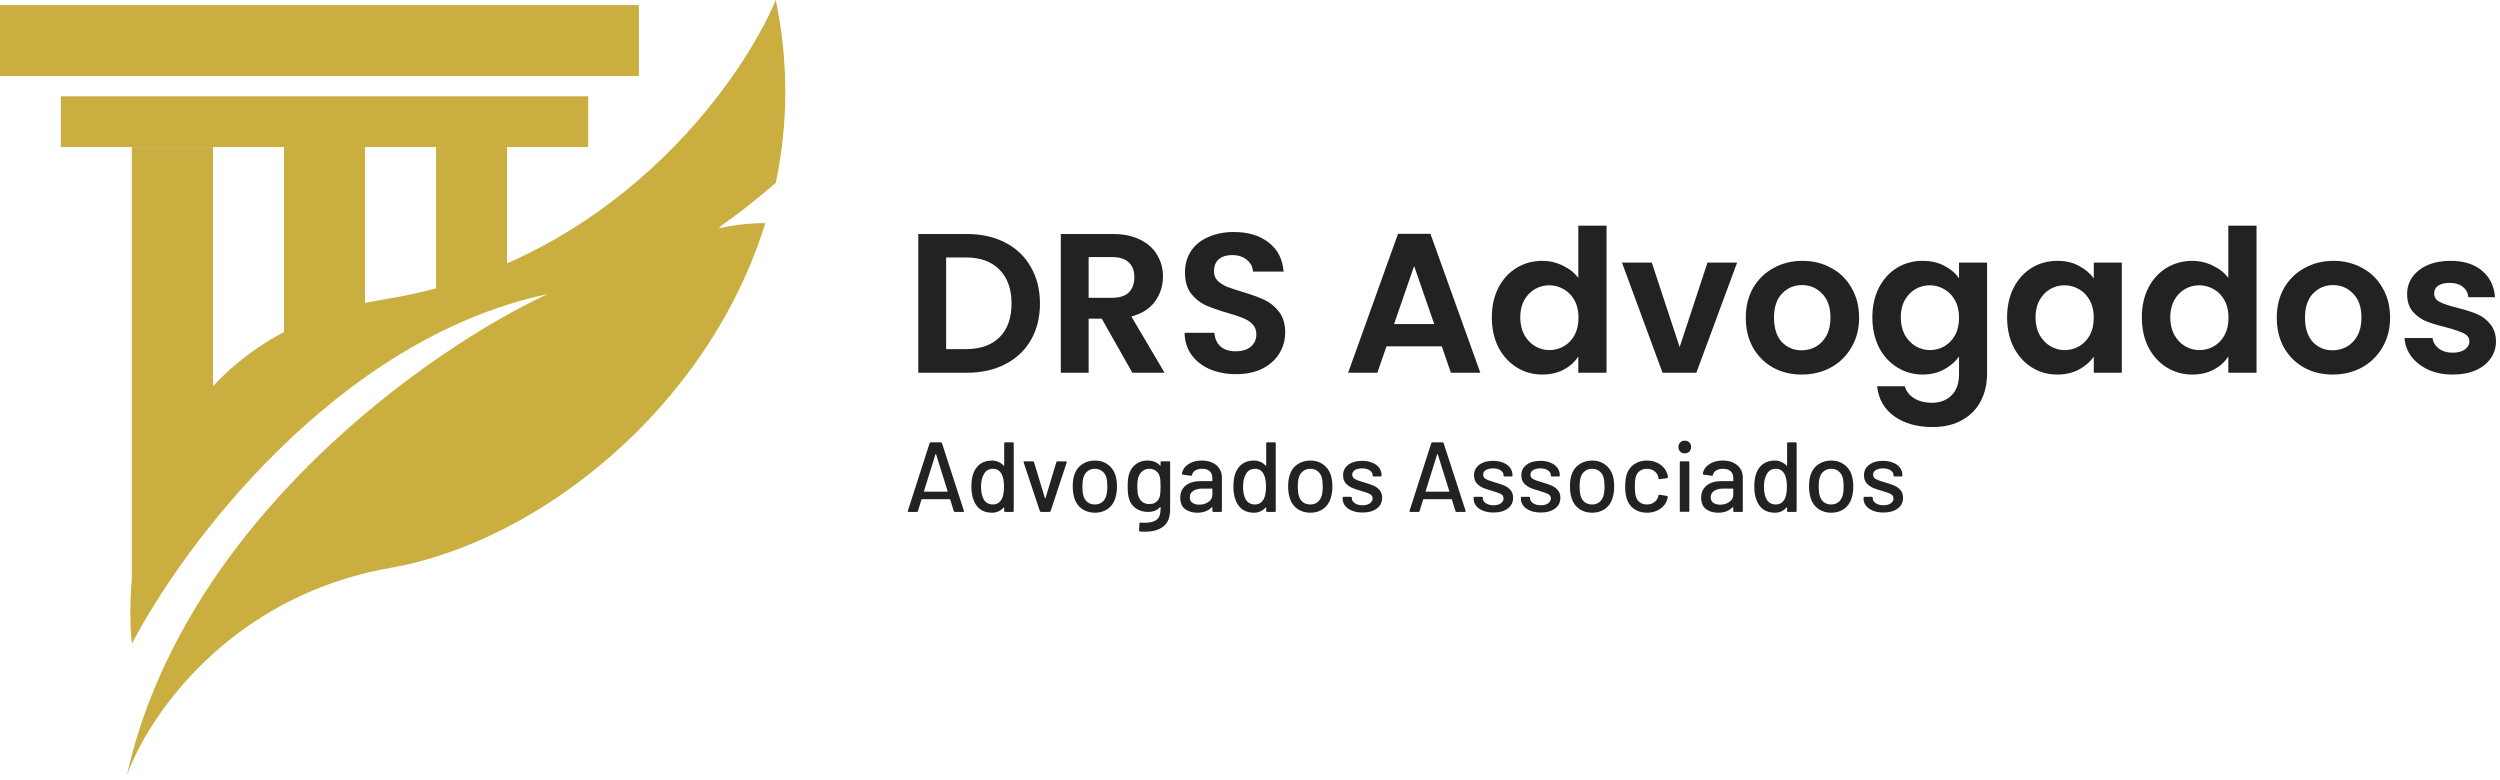 <svg width="503" height="157" viewBox="0 0 503 157" fill="none" xmlns="http://www.w3.org/2000/svg">
<path d="M110.18 59.17C67.74 68.148 36.727 109.839 26.525 129.563C24.484 109.499 31.83 67.536 77.534 60.191C123.238 52.845 148.946 17.003 156.088 0C158.756 12.896 158.516 25.259 156.088 36.782C140.785 49.989 141.805 44.888 153.984 44.888C142.484 82.086 108.344 109.047 78.554 114.26C45.908 119.973 29.585 144.526 25.505 156.088C36.931 104.671 86.715 70.052 110.18 59.17Z" fill="#CAAE3F"/>
<path d="M0 1.02H128.543V15.303H0V1.02Z" fill="#CAAE3F"/>
<path d="M12.242 19.383H118.341V29.585H12.242V19.383Z" fill="#CAAE3F"/>
<path d="M26.525 29.585H42.848V96.917L26.525 123.442V29.585Z" fill="#CAAE3F"/>
<path d="M57.13 29.585H73.453V72.433H57.13V29.585Z" fill="#CAAE3F"/>
<path d="M87.736 29.585H102.018V60.191H87.736V29.585Z" fill="#CAAE3F"/>
<path d="M194.52 47.08C197.453 47.08 200.027 47.653 202.24 48.8C204.48 49.947 206.2 51.587 207.4 53.72C208.627 55.827 209.24 58.28 209.24 61.08C209.24 63.88 208.627 66.333 207.4 68.44C206.2 70.52 204.48 72.133 202.24 73.28C200.027 74.427 197.453 75 194.52 75H184.76V47.08H194.52ZM194.32 70.24C197.253 70.24 199.52 69.44 201.12 67.84C202.72 66.24 203.52 63.987 203.52 61.08C203.52 58.173 202.72 55.907 201.12 54.28C199.52 52.627 197.253 51.8 194.32 51.8H190.36V70.24H194.32Z" fill="#222222"/>
<path d="M227.832 75L221.672 64.12H219.032V75H213.432V47.08H223.912C226.072 47.08 227.912 47.467 229.432 48.24C230.952 48.987 232.085 50.013 232.832 51.32C233.605 52.6 233.992 54.04 233.992 55.64C233.992 57.48 233.459 59.147 232.392 60.64C231.325 62.107 229.739 63.12 227.632 63.68L234.312 75H227.832ZM219.032 59.92H223.712C225.232 59.92 226.365 59.56 227.112 58.84C227.859 58.093 228.232 57.067 228.232 55.76C228.232 54.48 227.859 53.493 227.112 52.8C226.365 52.08 225.232 51.72 223.712 51.72H219.032V59.92Z" fill="#222222"/>
<path d="M248.697 75.28C246.75 75.28 244.99 74.947 243.417 74.28C241.87 73.613 240.644 72.653 239.737 71.4C238.83 70.147 238.364 68.667 238.337 66.96H244.337C244.417 68.107 244.817 69.013 245.537 69.68C246.284 70.347 247.297 70.68 248.577 70.68C249.884 70.68 250.91 70.373 251.657 69.76C252.404 69.12 252.777 68.293 252.777 67.28C252.777 66.453 252.524 65.773 252.017 65.24C251.51 64.707 250.87 64.293 250.097 64C249.35 63.68 248.31 63.333 246.977 62.96C245.164 62.427 243.684 61.907 242.537 61.4C241.417 60.867 240.444 60.08 239.617 59.04C238.817 57.973 238.417 56.56 238.417 54.8C238.417 53.147 238.83 51.707 239.657 50.48C240.484 49.253 241.644 48.32 243.137 47.68C244.63 47.013 246.337 46.68 248.257 46.68C251.137 46.68 253.47 47.387 255.257 48.8C257.07 50.187 258.07 52.133 258.257 54.64H252.097C252.044 53.68 251.63 52.893 250.857 52.28C250.11 51.64 249.11 51.32 247.857 51.32C246.764 51.32 245.884 51.6 245.217 52.16C244.577 52.72 244.257 53.533 244.257 54.6C244.257 55.347 244.497 55.973 244.977 56.48C245.484 56.96 246.097 57.36 246.817 57.68C247.564 57.973 248.604 58.32 249.937 58.72C251.75 59.253 253.23 59.787 254.377 60.32C255.524 60.853 256.51 61.653 257.337 62.72C258.164 63.787 258.577 65.187 258.577 66.92C258.577 68.413 258.19 69.8 257.417 71.08C256.644 72.36 255.51 73.387 254.017 74.16C252.524 74.907 250.75 75.28 248.697 75.28Z" fill="#222222"/>
<path d="M290.083 69.68H278.963L277.123 75H271.243L281.283 47.04H287.803L297.843 75H291.923L290.083 69.68ZM288.563 65.2L284.523 53.52L280.483 65.2H288.563Z" fill="#222222"/>
<path d="M300.156 63.84C300.156 61.6 300.596 59.613 301.476 57.88C302.383 56.147 303.609 54.813 305.156 53.88C306.703 52.947 308.423 52.48 310.316 52.48C311.756 52.48 313.129 52.8 314.436 53.44C315.743 54.053 316.783 54.88 317.556 55.92V45.4H323.236V75H317.556V71.72C316.863 72.813 315.889 73.693 314.636 74.36C313.383 75.027 311.929 75.36 310.276 75.36C308.409 75.36 306.703 74.88 305.156 73.92C303.609 72.96 302.383 71.613 301.476 69.88C300.596 68.12 300.156 66.107 300.156 63.84ZM317.596 63.92C317.596 62.56 317.329 61.4 316.796 60.44C316.263 59.453 315.543 58.707 314.636 58.2C313.729 57.667 312.756 57.4 311.716 57.4C310.676 57.4 309.716 57.653 308.836 58.16C307.956 58.667 307.236 59.413 306.676 60.4C306.143 61.36 305.876 62.507 305.876 63.84C305.876 65.173 306.143 66.347 306.676 67.36C307.236 68.347 307.956 69.107 308.836 69.64C309.743 70.173 310.703 70.44 311.716 70.44C312.756 70.44 313.729 70.187 314.636 69.68C315.543 69.147 316.263 68.4 316.796 67.44C317.329 66.453 317.596 65.28 317.596 63.92Z" fill="#222222"/>
<path d="M337.945 69.84L343.545 52.84H349.505L341.305 75H334.505L326.345 52.84H332.345L337.945 69.84Z" fill="#222222"/>
<path d="M362.491 75.36C360.357 75.36 358.437 74.893 356.731 73.96C355.024 73 353.677 71.653 352.691 69.92C351.731 68.187 351.251 66.187 351.251 63.92C351.251 61.653 351.744 59.653 352.731 57.92C353.744 56.187 355.117 54.853 356.851 53.92C358.584 52.96 360.517 52.48 362.651 52.48C364.784 52.48 366.717 52.96 368.451 53.92C370.184 54.853 371.544 56.187 372.531 57.92C373.544 59.653 374.051 61.653 374.051 63.92C374.051 66.187 373.531 68.187 372.491 69.92C371.477 71.653 370.091 73 368.331 73.96C366.597 74.893 364.651 75.36 362.491 75.36ZM362.491 70.48C363.504 70.48 364.451 70.24 365.331 69.76C366.237 69.253 366.957 68.507 367.491 67.52C368.024 66.533 368.291 65.333 368.291 63.92C368.291 61.813 367.731 60.2 366.611 59.08C365.517 57.933 364.171 57.36 362.571 57.36C360.971 57.36 359.624 57.933 358.531 59.08C357.464 60.2 356.931 61.813 356.931 63.92C356.931 66.027 357.451 67.653 358.491 68.8C359.557 69.92 360.891 70.48 362.491 70.48Z" fill="#222222"/>
<path d="M386.838 52.48C388.492 52.48 389.945 52.813 391.198 53.48C392.452 54.12 393.438 54.96 394.158 56V52.84H399.798V75.16C399.798 77.213 399.385 79.04 398.558 80.64C397.732 82.267 396.492 83.547 394.838 84.48C393.185 85.44 391.185 85.92 388.838 85.92C385.692 85.92 383.105 85.187 381.078 83.72C379.078 82.253 377.945 80.253 377.678 77.72H383.238C383.532 78.733 384.158 79.533 385.118 80.12C386.105 80.733 387.292 81.04 388.678 81.04C390.305 81.04 391.625 80.547 392.638 79.56C393.652 78.6 394.158 77.133 394.158 75.16V71.72C393.438 72.76 392.438 73.627 391.158 74.32C389.905 75.013 388.465 75.36 386.838 75.36C384.972 75.36 383.265 74.88 381.718 73.92C380.172 72.96 378.945 71.613 378.038 69.88C377.158 68.12 376.718 66.107 376.718 63.84C376.718 61.6 377.158 59.613 378.038 57.88C378.945 56.147 380.158 54.813 381.678 53.88C383.225 52.947 384.945 52.48 386.838 52.48ZM394.158 63.92C394.158 62.56 393.892 61.4 393.358 60.44C392.825 59.453 392.105 58.707 391.198 58.2C390.292 57.667 389.318 57.4 388.278 57.4C387.238 57.4 386.278 57.653 385.398 58.16C384.518 58.667 383.798 59.413 383.238 60.4C382.705 61.36 382.438 62.507 382.438 63.84C382.438 65.173 382.705 66.347 383.238 67.36C383.798 68.347 384.518 69.107 385.398 69.64C386.305 70.173 387.265 70.44 388.278 70.44C389.318 70.44 390.292 70.187 391.198 69.68C392.105 69.147 392.825 68.4 393.358 67.44C393.892 66.453 394.158 65.28 394.158 63.92Z" fill="#222222"/>
<path d="M403.828 63.84C403.828 61.6 404.268 59.613 405.148 57.88C406.054 56.147 407.268 54.813 408.788 53.88C410.334 52.947 412.054 52.48 413.948 52.48C415.601 52.48 417.041 52.813 418.268 53.48C419.521 54.147 420.521 54.987 421.268 56V52.84H426.908V75H421.268V71.76C420.548 72.8 419.548 73.667 418.268 74.36C417.014 75.027 415.561 75.36 413.908 75.36C412.041 75.36 410.334 74.88 408.788 73.92C407.268 72.96 406.054 71.613 405.148 69.88C404.268 68.12 403.828 66.107 403.828 63.84ZM421.268 63.92C421.268 62.56 421.001 61.4 420.468 60.44C419.935 59.453 419.214 58.707 418.308 58.2C417.401 57.667 416.428 57.4 415.388 57.4C414.348 57.4 413.388 57.653 412.508 58.16C411.628 58.667 410.908 59.413 410.348 60.4C409.814 61.36 409.548 62.507 409.548 63.84C409.548 65.173 409.814 66.347 410.348 67.36C410.908 68.347 411.628 69.107 412.508 69.64C413.414 70.173 414.374 70.44 415.388 70.44C416.428 70.44 417.401 70.187 418.308 69.68C419.214 69.147 419.935 68.4 420.468 67.44C421.001 66.453 421.268 65.28 421.268 63.92Z" fill="#222222"/>
<path d="M430.937 63.84C430.937 61.6 431.377 59.613 432.257 57.88C433.164 56.147 434.391 54.813 435.937 53.88C437.484 52.947 439.204 52.48 441.097 52.48C442.537 52.48 443.911 52.8 445.217 53.44C446.524 54.053 447.564 54.88 448.337 55.92V45.4H454.017V75H448.337V71.72C447.644 72.813 446.671 73.693 445.417 74.36C444.164 75.027 442.711 75.36 441.057 75.36C439.191 75.36 437.484 74.88 435.937 73.92C434.391 72.96 433.164 71.613 432.257 69.88C431.377 68.12 430.937 66.107 430.937 63.84ZM448.377 63.92C448.377 62.56 448.111 61.4 447.577 60.44C447.044 59.453 446.324 58.707 445.417 58.2C444.511 57.667 443.537 57.4 442.497 57.4C441.457 57.4 440.497 57.653 439.617 58.16C438.737 58.667 438.017 59.413 437.457 60.4C436.924 61.36 436.657 62.507 436.657 63.84C436.657 65.173 436.924 66.347 437.457 67.36C438.017 68.347 438.737 69.107 439.617 69.64C440.524 70.173 441.484 70.44 442.497 70.44C443.537 70.44 444.511 70.187 445.417 69.68C446.324 69.147 447.044 68.4 447.577 67.44C448.111 66.453 448.377 65.28 448.377 63.92Z" fill="#222222"/>
<path d="M469.327 75.36C467.193 75.36 465.273 74.893 463.567 73.96C461.86 73 460.513 71.653 459.527 69.92C458.567 68.187 458.087 66.187 458.087 63.92C458.087 61.653 458.58 59.653 459.567 57.92C460.58 56.187 461.953 54.853 463.687 53.92C465.42 52.96 467.353 52.48 469.487 52.48C471.62 52.48 473.553 52.96 475.287 53.92C477.02 54.853 478.38 56.187 479.367 57.92C480.38 59.653 480.887 61.653 480.887 63.92C480.887 66.187 480.367 68.187 479.327 69.92C478.313 71.653 476.927 73 475.167 73.96C473.433 74.893 471.487 75.36 469.327 75.36ZM469.327 70.48C470.34 70.48 471.287 70.24 472.167 69.76C473.073 69.253 473.793 68.507 474.327 67.52C474.86 66.533 475.127 65.333 475.127 63.92C475.127 61.813 474.567 60.2 473.447 59.08C472.353 57.933 471.007 57.36 469.407 57.36C467.807 57.36 466.46 57.933 465.367 59.08C464.3 60.2 463.767 61.813 463.767 63.92C463.767 66.027 464.287 67.653 465.327 68.8C466.393 69.92 467.727 70.48 469.327 70.48Z" fill="#222222"/>
<path d="M493.474 75.36C491.661 75.36 490.034 75.04 488.594 74.4C487.154 73.733 486.008 72.84 485.154 71.72C484.328 70.6 483.874 69.36 483.794 68H489.434C489.541 68.853 489.954 69.56 490.674 70.12C491.421 70.68 492.341 70.96 493.434 70.96C494.501 70.96 495.328 70.747 495.914 70.32C496.528 69.893 496.834 69.347 496.834 68.68C496.834 67.96 496.461 67.427 495.714 67.08C494.994 66.707 493.834 66.307 492.234 65.88C490.581 65.48 489.221 65.067 488.154 64.64C487.114 64.213 486.208 63.56 485.434 62.68C484.688 61.8 484.314 60.613 484.314 59.12C484.314 57.893 484.661 56.773 485.354 55.76C486.074 54.747 487.088 53.947 488.394 53.36C489.728 52.773 491.288 52.48 493.074 52.48C495.714 52.48 497.821 53.147 499.394 54.48C500.968 55.787 501.834 57.56 501.994 59.8H496.634C496.554 58.92 496.181 58.227 495.514 57.72C494.874 57.187 494.008 56.92 492.914 56.92C491.901 56.92 491.114 57.107 490.554 57.48C490.021 57.853 489.754 58.373 489.754 59.04C489.754 59.787 490.128 60.36 490.874 60.76C491.621 61.133 492.781 61.52 494.354 61.92C495.954 62.32 497.274 62.733 498.314 63.16C499.354 63.587 500.248 64.253 500.994 65.16C501.768 66.04 502.168 67.213 502.194 68.68C502.194 69.96 501.834 71.107 501.114 72.12C500.421 73.133 499.408 73.933 498.074 74.52C496.768 75.08 495.234 75.36 493.474 75.36Z" fill="#222222"/>
<path d="M192.14 103C192.02 103 191.94 102.947 191.9 102.84L191.18 100.5C191.167 100.46 191.14 100.44 191.1 100.44H185.48C185.44 100.44 185.413 100.46 185.4 100.5L184.68 102.84C184.64 102.947 184.56 103 184.44 103H182.82C182.673 103 182.62 102.927 182.66 102.78L187.04 89.16C187.08 89.053 187.16 89 187.28 89H189.28C189.4 89 189.48 89.053 189.52 89.16L193.94 102.78L193.96 102.86C193.96 102.953 193.9 103 193.78 103H192.14ZM185.9 98.82C185.887 98.847 185.887 98.873 185.9 98.9C185.927 98.913 185.953 98.92 185.98 98.92H190.58C190.607 98.92 190.627 98.913 190.64 98.9C190.667 98.873 190.673 98.847 190.66 98.82L188.34 91.4C188.327 91.373 188.307 91.36 188.28 91.36C188.253 91.36 188.233 91.373 188.22 91.4L185.9 98.82Z" fill="#222222"/>
<path d="M202.044 89.2C202.044 89.067 202.111 89 202.244 89H203.764C203.898 89 203.964 89.067 203.964 89.2V102.8C203.964 102.933 203.898 103 203.764 103H202.244C202.111 103 202.044 102.933 202.044 102.8V102.14C202.044 102.113 202.031 102.093 202.004 102.08C201.991 102.067 201.971 102.073 201.944 102.1C201.651 102.433 201.304 102.693 200.904 102.88C200.504 103.067 200.071 103.16 199.604 103.16C198.644 103.16 197.844 102.927 197.204 102.46C196.578 101.98 196.118 101.307 195.824 100.44C195.571 99.733 195.444 98.88 195.444 97.88C195.444 96.947 195.551 96.14 195.764 95.46C196.044 94.58 196.504 93.893 197.144 93.4C197.784 92.907 198.604 92.66 199.604 92.66C200.058 92.66 200.484 92.753 200.884 92.94C201.298 93.113 201.651 93.367 201.944 93.7C201.971 93.727 201.991 93.733 202.004 93.72C202.031 93.707 202.044 93.687 202.044 93.66V89.2ZM201.544 100.42C201.851 99.86 202.004 99.02 202.004 97.9C202.004 96.78 201.838 95.927 201.504 95.34C201.118 94.66 200.551 94.32 199.804 94.32C199.004 94.32 198.411 94.64 198.024 95.28C197.598 95.947 197.384 96.827 197.384 97.92C197.384 98.947 197.551 99.773 197.884 100.4C198.271 101.133 198.904 101.5 199.784 101.5C200.558 101.5 201.144 101.14 201.544 100.42Z" fill="#222222"/>
<path d="M209.459 103C209.339 103 209.259 102.947 209.219 102.84L205.959 93.04L205.939 92.96C205.939 92.867 205.999 92.82 206.119 92.82H207.799C207.919 92.82 207.999 92.873 208.039 92.98L210.239 100.22C210.252 100.247 210.272 100.26 210.299 100.26C210.326 100.26 210.346 100.247 210.359 100.22L212.539 92.98C212.579 92.873 212.659 92.82 212.779 92.82L214.459 92.84C214.606 92.84 214.659 92.913 214.619 93.06L211.379 102.84C211.339 102.947 211.259 103 211.139 103H209.459Z" fill="#222222"/>
<path d="M220.314 103.16C219.327 103.16 218.467 102.913 217.734 102.42C217.001 101.913 216.487 101.213 216.194 100.32C215.954 99.6 215.834 98.787 215.834 97.88C215.834 96.933 215.947 96.133 216.174 95.48C216.467 94.6 216.981 93.913 217.714 93.42C218.447 92.913 219.321 92.66 220.334 92.66C221.294 92.66 222.127 92.913 222.834 93.42C223.554 93.913 224.067 94.593 224.374 95.46C224.614 96.14 224.734 96.94 224.734 97.86C224.734 98.793 224.614 99.613 224.374 100.32C224.081 101.213 223.574 101.913 222.854 102.42C222.134 102.913 221.287 103.16 220.314 103.16ZM220.314 101.5C220.847 101.5 221.314 101.353 221.714 101.06C222.114 100.753 222.401 100.327 222.574 99.78C222.721 99.273 222.794 98.647 222.794 97.9C222.794 97.153 222.727 96.533 222.594 96.04C222.421 95.493 222.134 95.073 221.734 94.78C221.334 94.473 220.847 94.32 220.274 94.32C219.727 94.32 219.254 94.473 218.854 94.78C218.454 95.073 218.167 95.493 217.994 96.04C217.847 96.507 217.774 97.127 217.774 97.9C217.774 98.673 217.847 99.3 217.994 99.78C218.154 100.327 218.434 100.753 218.834 101.06C219.247 101.353 219.741 101.5 220.314 101.5Z" fill="#222222"/>
<path d="M233.508 93.02C233.508 92.887 233.574 92.82 233.708 92.82H235.228C235.361 92.82 235.428 92.887 235.428 93.02V102.48C235.428 104.093 234.968 105.247 234.048 105.94C233.141 106.633 231.921 106.98 230.388 106.98C230.174 106.98 229.841 106.967 229.388 106.94C229.254 106.927 229.188 106.853 229.188 106.72L229.248 105.34C229.248 105.287 229.268 105.24 229.308 105.2C229.348 105.16 229.401 105.147 229.468 105.16C229.654 105.173 229.928 105.18 230.288 105.18C231.421 105.18 232.241 104.967 232.748 104.54C233.254 104.127 233.508 103.42 233.508 102.42V102.06C233.508 102.033 233.494 102.013 233.468 102C233.454 101.987 233.434 101.993 233.408 102.02C232.848 102.673 232.028 103 230.948 103C230.081 103 229.294 102.773 228.588 102.32C227.894 101.867 227.414 101.2 227.148 100.32C226.974 99.733 226.888 98.92 226.888 97.88C226.888 96.773 226.988 95.92 227.188 95.32C227.441 94.52 227.888 93.88 228.528 93.4C229.181 92.907 229.948 92.66 230.828 92.66C231.921 92.66 232.781 92.993 233.408 93.66C233.434 93.687 233.454 93.7 233.468 93.7C233.494 93.687 233.508 93.667 233.508 93.64V93.02ZM233.388 99.74C233.428 99.527 233.454 99.3 233.468 99.06C233.494 98.82 233.508 98.42 233.508 97.86C233.508 97.3 233.494 96.907 233.468 96.68C233.454 96.44 233.421 96.213 233.368 96C233.261 95.507 233.021 95.107 232.648 94.8C232.274 94.48 231.808 94.32 231.248 94.32C230.688 94.32 230.221 94.48 229.848 94.8C229.474 95.107 229.208 95.507 229.048 96C228.901 96.4 228.828 97.02 228.828 97.86C228.828 98.78 228.894 99.407 229.028 99.74C229.161 100.233 229.421 100.64 229.808 100.96C230.208 101.267 230.688 101.42 231.248 101.42C231.834 101.42 232.308 101.267 232.668 100.96C233.041 100.64 233.281 100.233 233.388 99.74Z" fill="#222222"/>
<path d="M241.827 92.66C242.64 92.66 243.347 92.807 243.947 93.1C244.56 93.38 245.027 93.78 245.347 94.3C245.68 94.807 245.847 95.387 245.847 96.04V102.8C245.847 102.933 245.78 103 245.647 103H244.127C243.994 103 243.927 102.933 243.927 102.8V102.08C243.927 102.013 243.894 102 243.827 102.04C243.48 102.4 243.054 102.68 242.547 102.88C242.054 103.067 241.5 103.16 240.887 103.16C239.9 103.16 239.08 102.913 238.427 102.42C237.787 101.913 237.467 101.153 237.467 100.14C237.467 99.1 237.827 98.287 238.547 97.7C239.28 97.1 240.3 96.8 241.607 96.8H243.847C243.9 96.8 243.927 96.773 243.927 96.72V96.18C243.927 95.593 243.754 95.14 243.407 94.82C243.074 94.487 242.56 94.32 241.867 94.32C241.307 94.32 240.847 94.433 240.487 94.66C240.14 94.873 239.927 95.167 239.847 95.54C239.807 95.673 239.727 95.733 239.607 95.72L237.987 95.5C237.854 95.473 237.794 95.42 237.807 95.34C237.914 94.553 238.334 93.913 239.067 93.42C239.8 92.913 240.72 92.66 241.827 92.66ZM241.307 101.54C242.014 101.54 242.627 101.353 243.147 100.98C243.667 100.607 243.927 100.133 243.927 99.56V98.38C243.927 98.327 243.9 98.3 243.847 98.3H241.967C241.18 98.3 240.554 98.453 240.087 98.76C239.62 99.067 239.387 99.493 239.387 100.04C239.387 100.533 239.56 100.907 239.907 101.16C240.267 101.413 240.734 101.54 241.307 101.54Z" fill="#222222"/>
<path d="M254.759 89.2C254.759 89.067 254.826 89 254.959 89H256.479C256.612 89 256.679 89.067 256.679 89.2V102.8C256.679 102.933 256.612 103 256.479 103H254.959C254.826 103 254.759 102.933 254.759 102.8V102.14C254.759 102.113 254.746 102.093 254.719 102.08C254.706 102.067 254.686 102.073 254.659 102.1C254.366 102.433 254.019 102.693 253.619 102.88C253.219 103.067 252.786 103.16 252.319 103.16C251.359 103.16 250.559 102.927 249.919 102.46C249.292 101.98 248.832 101.307 248.539 100.44C248.286 99.733 248.159 98.88 248.159 97.88C248.159 96.947 248.266 96.14 248.479 95.46C248.759 94.58 249.219 93.893 249.859 93.4C250.499 92.907 251.319 92.66 252.319 92.66C252.772 92.66 253.199 92.753 253.599 92.94C254.012 93.113 254.366 93.367 254.659 93.7C254.686 93.727 254.706 93.733 254.719 93.72C254.746 93.707 254.759 93.687 254.759 93.66V89.2ZM254.259 100.42C254.566 99.86 254.719 99.02 254.719 97.9C254.719 96.78 254.552 95.927 254.219 95.34C253.832 94.66 253.266 94.32 252.519 94.32C251.719 94.32 251.126 94.64 250.739 95.28C250.312 95.947 250.099 96.827 250.099 97.92C250.099 98.947 250.266 99.773 250.599 100.4C250.986 101.133 251.619 101.5 252.499 101.5C253.272 101.5 253.859 101.14 254.259 100.42Z" fill="#222222"/>
<path d="M263.654 103.16C262.667 103.16 261.807 102.913 261.074 102.42C260.34 101.913 259.827 101.213 259.534 100.32C259.294 99.6 259.174 98.787 259.174 97.88C259.174 96.933 259.287 96.133 259.514 95.48C259.807 94.6 260.32 93.913 261.054 93.42C261.787 92.913 262.66 92.66 263.674 92.66C264.634 92.66 265.467 92.913 266.174 93.42C266.894 93.913 267.407 94.593 267.714 95.46C267.954 96.14 268.074 96.94 268.074 97.86C268.074 98.793 267.954 99.613 267.714 100.32C267.42 101.213 266.914 101.913 266.194 102.42C265.474 102.913 264.627 103.16 263.654 103.16ZM263.654 101.5C264.187 101.5 264.654 101.353 265.054 101.06C265.454 100.753 265.74 100.327 265.914 99.78C266.06 99.273 266.134 98.647 266.134 97.9C266.134 97.153 266.067 96.533 265.934 96.04C265.76 95.493 265.474 95.073 265.074 94.78C264.674 94.473 264.187 94.32 263.614 94.32C263.067 94.32 262.594 94.473 262.194 94.78C261.794 95.073 261.507 95.493 261.334 96.04C261.187 96.507 261.114 97.127 261.114 97.9C261.114 98.673 261.187 99.3 261.334 99.78C261.494 100.327 261.774 100.753 262.174 101.06C262.587 101.353 263.08 101.5 263.654 101.5Z" fill="#222222"/>
<path d="M274.168 103.12C273.368 103.12 272.661 103 272.048 102.76C271.448 102.52 270.981 102.193 270.648 101.78C270.314 101.353 270.148 100.887 270.148 100.38V100.16C270.148 100.027 270.214 99.96 270.348 99.96H271.788C271.921 99.96 271.988 100.027 271.988 100.16V100.26C271.988 100.633 272.188 100.96 272.588 101.24C273.001 101.52 273.521 101.66 274.148 101.66C274.748 101.66 275.234 101.533 275.608 101.28C275.981 101.013 276.168 100.68 276.168 100.28C276.168 99.893 275.994 99.607 275.648 99.42C275.301 99.22 274.741 99.013 273.968 98.8C273.208 98.587 272.568 98.373 272.048 98.16C271.541 97.933 271.108 97.62 270.748 97.22C270.401 96.807 270.228 96.28 270.228 95.64C270.228 94.747 270.574 94.04 271.268 93.52C271.974 92.987 272.908 92.72 274.068 92.72C274.841 92.72 275.521 92.847 276.108 93.1C276.708 93.34 277.168 93.68 277.488 94.12C277.808 94.56 277.968 95.053 277.968 95.6V95.66C277.968 95.793 277.901 95.86 277.768 95.86H276.368C276.234 95.86 276.168 95.793 276.168 95.66V95.6C276.168 95.213 275.974 94.893 275.588 94.64C275.214 94.373 274.701 94.24 274.048 94.24C273.461 94.24 272.981 94.353 272.608 94.58C272.248 94.807 272.068 95.113 272.068 95.5C272.068 95.887 272.241 96.18 272.588 96.38C272.948 96.58 273.521 96.793 274.308 97.02C275.081 97.233 275.721 97.447 276.228 97.66C276.748 97.86 277.188 98.167 277.548 98.58C277.908 98.98 278.088 99.507 278.088 100.16C278.088 101.067 277.728 101.787 277.008 102.32C276.301 102.853 275.354 103.12 274.168 103.12Z" fill="#222222"/>
<path d="M293.078 103C292.958 103 292.878 102.947 292.838 102.84L292.118 100.5C292.104 100.46 292.078 100.44 292.038 100.44H286.418C286.378 100.44 286.351 100.46 286.338 100.5L285.618 102.84C285.578 102.947 285.498 103 285.378 103H283.758C283.611 103 283.558 102.927 283.598 102.78L287.978 89.16C288.018 89.053 288.098 89 288.218 89H290.218C290.338 89 290.418 89.053 290.458 89.16L294.878 102.78L294.898 102.86C294.898 102.953 294.838 103 294.718 103H293.078ZM286.838 98.82C286.824 98.847 286.824 98.873 286.838 98.9C286.864 98.913 286.891 98.92 286.918 98.92H291.518C291.544 98.92 291.564 98.913 291.578 98.9C291.604 98.873 291.611 98.847 291.598 98.82L289.278 91.4C289.264 91.373 289.244 91.36 289.218 91.36C289.191 91.36 289.171 91.373 289.158 91.4L286.838 98.82Z" fill="#222222"/>
<path d="M300.515 103.12C299.715 103.12 299.009 103 298.395 102.76C297.795 102.52 297.329 102.193 296.995 101.78C296.662 101.353 296.495 100.887 296.495 100.38V100.16C296.495 100.027 296.562 99.96 296.695 99.96H298.135C298.269 99.96 298.335 100.027 298.335 100.16V100.26C298.335 100.633 298.535 100.96 298.935 101.24C299.349 101.52 299.869 101.66 300.495 101.66C301.095 101.66 301.582 101.533 301.955 101.28C302.329 101.013 302.515 100.68 302.515 100.28C302.515 99.893 302.342 99.607 301.995 99.42C301.649 99.22 301.089 99.013 300.315 98.8C299.555 98.587 298.915 98.373 298.395 98.16C297.889 97.933 297.455 97.62 297.095 97.22C296.749 96.807 296.575 96.28 296.575 95.64C296.575 94.747 296.922 94.04 297.615 93.52C298.322 92.987 299.255 92.72 300.415 92.72C301.189 92.72 301.869 92.847 302.455 93.1C303.055 93.34 303.515 93.68 303.835 94.12C304.155 94.56 304.315 95.053 304.315 95.6V95.66C304.315 95.793 304.249 95.86 304.115 95.86H302.715C302.582 95.86 302.515 95.793 302.515 95.66V95.6C302.515 95.213 302.322 94.893 301.935 94.64C301.562 94.373 301.049 94.24 300.395 94.24C299.809 94.24 299.329 94.353 298.955 94.58C298.595 94.807 298.415 95.113 298.415 95.5C298.415 95.887 298.589 96.18 298.935 96.38C299.295 96.58 299.869 96.793 300.655 97.02C301.429 97.233 302.069 97.447 302.575 97.66C303.095 97.86 303.535 98.167 303.895 98.58C304.255 98.98 304.435 99.507 304.435 100.16C304.435 101.067 304.075 101.787 303.355 102.32C302.649 102.853 301.702 103.12 300.515 103.12Z" fill="#222222"/>
<path d="M310.027 103.12C309.227 103.12 308.52 103 307.907 102.76C307.307 102.52 306.84 102.193 306.507 101.78C306.174 101.353 306.007 100.887 306.007 100.38V100.16C306.007 100.027 306.074 99.96 306.207 99.96H307.647C307.78 99.96 307.847 100.027 307.847 100.16V100.26C307.847 100.633 308.047 100.96 308.447 101.24C308.86 101.52 309.38 101.66 310.007 101.66C310.607 101.66 311.094 101.533 311.467 101.28C311.84 101.013 312.027 100.68 312.027 100.28C312.027 99.893 311.854 99.607 311.507 99.42C311.16 99.22 310.6 99.013 309.827 98.8C309.067 98.587 308.427 98.373 307.907 98.16C307.4 97.933 306.967 97.62 306.607 97.22C306.26 96.807 306.087 96.28 306.087 95.64C306.087 94.747 306.434 94.04 307.127 93.52C307.834 92.987 308.767 92.72 309.927 92.72C310.7 92.72 311.38 92.847 311.967 93.1C312.567 93.34 313.027 93.68 313.347 94.12C313.667 94.56 313.827 95.053 313.827 95.6V95.66C313.827 95.793 313.76 95.86 313.627 95.86H312.227C312.094 95.86 312.027 95.793 312.027 95.66V95.6C312.027 95.213 311.834 94.893 311.447 94.64C311.074 94.373 310.56 94.24 309.907 94.24C309.32 94.24 308.84 94.353 308.467 94.58C308.107 94.807 307.927 95.113 307.927 95.5C307.927 95.887 308.1 96.18 308.447 96.38C308.807 96.58 309.38 96.793 310.167 97.02C310.94 97.233 311.58 97.447 312.087 97.66C312.607 97.86 313.047 98.167 313.407 98.58C313.767 98.98 313.947 99.507 313.947 100.16C313.947 101.067 313.587 101.787 312.867 102.32C312.16 102.853 311.214 103.12 310.027 103.12Z" fill="#222222"/>
<path d="M320.353 103.16C319.366 103.16 318.506 102.913 317.773 102.42C317.04 101.913 316.526 101.213 316.233 100.32C315.993 99.6 315.873 98.787 315.873 97.88C315.873 96.933 315.986 96.133 316.213 95.48C316.506 94.6 317.02 93.913 317.753 93.42C318.486 92.913 319.36 92.66 320.373 92.66C321.333 92.66 322.166 92.913 322.873 93.42C323.593 93.913 324.106 94.593 324.413 95.46C324.653 96.14 324.773 96.94 324.773 97.86C324.773 98.793 324.653 99.613 324.413 100.32C324.12 101.213 323.613 101.913 322.893 102.42C322.173 102.913 321.326 103.16 320.353 103.16ZM320.353 101.5C320.886 101.5 321.353 101.353 321.753 101.06C322.153 100.753 322.44 100.327 322.613 99.78C322.76 99.273 322.833 98.647 322.833 97.9C322.833 97.153 322.766 96.533 322.633 96.04C322.46 95.493 322.173 95.073 321.773 94.78C321.373 94.473 320.886 94.32 320.313 94.32C319.766 94.32 319.293 94.473 318.893 94.78C318.493 95.073 318.206 95.493 318.033 96.04C317.886 96.507 317.813 97.127 317.813 97.9C317.813 98.673 317.886 99.3 318.033 99.78C318.193 100.327 318.473 100.753 318.873 101.06C319.286 101.353 319.78 101.5 320.353 101.5Z" fill="#222222"/>
<path d="M331.367 103.16C330.353 103.16 329.487 102.907 328.767 102.4C328.047 101.88 327.553 101.18 327.287 100.3C327.087 99.687 326.987 98.88 326.987 97.88C326.987 96.96 327.087 96.153 327.287 95.46C327.553 94.607 328.047 93.927 328.767 93.42C329.5 92.913 330.367 92.66 331.367 92.66C332.367 92.66 333.24 92.913 333.987 93.42C334.733 93.927 335.22 94.567 335.447 95.34C335.527 95.553 335.58 95.773 335.607 96C335.607 96.107 335.547 96.173 335.427 96.2L333.927 96.42H333.887C333.793 96.42 333.727 96.36 333.687 96.24L333.627 95.92C333.52 95.467 333.26 95.087 332.847 94.78C332.433 94.473 331.933 94.32 331.347 94.32C330.773 94.32 330.287 94.473 329.887 94.78C329.487 95.087 329.227 95.493 329.107 96C328.987 96.48 328.927 97.113 328.927 97.9C328.927 98.673 328.987 99.3 329.107 99.78C329.24 100.313 329.5 100.733 329.887 101.04C330.287 101.347 330.773 101.5 331.347 101.5C331.933 101.5 332.433 101.347 332.847 101.04C333.273 100.733 333.54 100.333 333.647 99.84C333.66 99.827 333.66 99.813 333.647 99.8C333.647 99.773 333.653 99.753 333.667 99.74V99.66C333.707 99.553 333.78 99.513 333.887 99.54L335.387 99.78C335.493 99.807 335.547 99.86 335.547 99.94V100.02C335.547 100.14 335.513 100.287 335.447 100.46C335.22 101.273 334.733 101.927 333.987 102.42C333.24 102.913 332.367 103.16 331.367 103.16Z" fill="#222222"/>
<path d="M338.974 91.22C338.601 91.22 338.294 91.1 338.054 90.86C337.814 90.62 337.694 90.313 337.694 89.94C337.694 89.567 337.814 89.26 338.054 89.02C338.294 88.78 338.601 88.66 338.974 88.66C339.347 88.66 339.654 88.78 339.894 89.02C340.134 89.26 340.254 89.567 340.254 89.94C340.254 90.313 340.134 90.62 339.894 90.86C339.654 91.1 339.347 91.22 338.974 91.22ZM338.174 102.98C338.041 102.98 337.974 102.913 337.974 102.78V93.02C337.974 92.887 338.041 92.82 338.174 92.82H339.694C339.827 92.82 339.894 92.887 339.894 93.02V102.78C339.894 102.913 339.827 102.98 339.694 102.98H338.174Z" fill="#222222"/>
<path d="M346.632 92.66C347.445 92.66 348.152 92.807 348.752 93.1C349.365 93.38 349.832 93.78 350.152 94.3C350.485 94.807 350.652 95.387 350.652 96.04V102.8C350.652 102.933 350.585 103 350.452 103H348.932C348.798 103 348.732 102.933 348.732 102.8V102.08C348.732 102.013 348.698 102 348.632 102.04C348.285 102.4 347.858 102.68 347.352 102.88C346.858 103.067 346.305 103.16 345.692 103.16C344.705 103.16 343.885 102.913 343.232 102.42C342.592 101.913 342.272 101.153 342.272 100.14C342.272 99.1 342.632 98.287 343.352 97.7C344.085 97.1 345.105 96.8 346.412 96.8H348.652C348.705 96.8 348.732 96.773 348.732 96.72V96.18C348.732 95.593 348.558 95.14 348.212 94.82C347.878 94.487 347.365 94.32 346.672 94.32C346.112 94.32 345.652 94.433 345.292 94.66C344.945 94.873 344.732 95.167 344.652 95.54C344.612 95.673 344.532 95.733 344.412 95.72L342.792 95.5C342.658 95.473 342.598 95.42 342.612 95.34C342.718 94.553 343.138 93.913 343.872 93.42C344.605 92.913 345.525 92.66 346.632 92.66ZM346.112 101.54C346.818 101.54 347.432 101.353 347.952 100.98C348.472 100.607 348.732 100.133 348.732 99.56V98.38C348.732 98.327 348.705 98.3 348.652 98.3H346.772C345.985 98.3 345.358 98.453 344.892 98.76C344.425 99.067 344.192 99.493 344.192 100.04C344.192 100.533 344.365 100.907 344.712 101.16C345.072 101.413 345.538 101.54 346.112 101.54Z" fill="#222222"/>
<path d="M359.564 89.2C359.564 89.067 359.63 89 359.764 89H361.284C361.417 89 361.484 89.067 361.484 89.2V102.8C361.484 102.933 361.417 103 361.284 103H359.764C359.63 103 359.564 102.933 359.564 102.8V102.14C359.564 102.113 359.55 102.093 359.524 102.08C359.51 102.067 359.49 102.073 359.464 102.1C359.17 102.433 358.824 102.693 358.424 102.88C358.024 103.067 357.59 103.16 357.124 103.16C356.164 103.16 355.364 102.927 354.724 102.46C354.097 101.98 353.637 101.307 353.344 100.44C353.09 99.733 352.964 98.88 352.964 97.88C352.964 96.947 353.07 96.14 353.284 95.46C353.564 94.58 354.024 93.893 354.664 93.4C355.304 92.907 356.124 92.66 357.124 92.66C357.577 92.66 358.004 92.753 358.404 92.94C358.817 93.113 359.17 93.367 359.464 93.7C359.49 93.727 359.51 93.733 359.524 93.72C359.55 93.707 359.564 93.687 359.564 93.66V89.2ZM359.064 100.42C359.37 99.86 359.524 99.02 359.524 97.9C359.524 96.78 359.357 95.927 359.024 95.34C358.637 94.66 358.07 94.32 357.324 94.32C356.524 94.32 355.93 94.64 355.544 95.28C355.117 95.947 354.904 96.827 354.904 97.92C354.904 98.947 355.07 99.773 355.404 100.4C355.79 101.133 356.424 101.5 357.304 101.5C358.077 101.5 358.664 101.14 359.064 100.42Z" fill="#222222"/>
<path d="M368.458 103.16C367.472 103.16 366.612 102.913 365.878 102.42C365.145 101.913 364.632 101.213 364.338 100.32C364.098 99.6 363.978 98.787 363.978 97.88C363.978 96.933 364.092 96.133 364.318 95.48C364.612 94.6 365.125 93.913 365.858 93.42C366.592 92.913 367.465 92.66 368.478 92.66C369.438 92.66 370.272 92.913 370.978 93.42C371.698 93.913 372.212 94.593 372.518 95.46C372.758 96.14 372.878 96.94 372.878 97.86C372.878 98.793 372.758 99.613 372.518 100.32C372.225 101.213 371.718 101.913 370.998 102.42C370.278 102.913 369.432 103.16 368.458 103.16ZM368.458 101.5C368.992 101.5 369.458 101.353 369.858 101.06C370.258 100.753 370.545 100.327 370.718 99.78C370.865 99.273 370.938 98.647 370.938 97.9C370.938 97.153 370.872 96.533 370.738 96.04C370.565 95.493 370.278 95.073 369.878 94.78C369.478 94.473 368.992 94.32 368.418 94.32C367.872 94.32 367.398 94.473 366.998 94.78C366.598 95.073 366.312 95.493 366.138 96.04C365.992 96.507 365.918 97.127 365.918 97.9C365.918 98.673 365.992 99.3 366.138 99.78C366.298 100.327 366.578 100.753 366.978 101.06C367.392 101.353 367.885 101.5 368.458 101.5Z" fill="#222222"/>
<path d="M378.972 103.12C378.172 103.12 377.466 103 376.852 102.76C376.252 102.52 375.786 102.193 375.452 101.78C375.119 101.353 374.952 100.887 374.952 100.38V100.16C374.952 100.027 375.019 99.96 375.152 99.96H376.592C376.726 99.96 376.792 100.027 376.792 100.16V100.26C376.792 100.633 376.992 100.96 377.392 101.24C377.806 101.52 378.326 101.66 378.952 101.66C379.552 101.66 380.039 101.533 380.412 101.28C380.786 101.013 380.972 100.68 380.972 100.28C380.972 99.893 380.799 99.607 380.452 99.42C380.106 99.22 379.546 99.013 378.772 98.8C378.012 98.587 377.372 98.373 376.852 98.16C376.346 97.933 375.912 97.62 375.552 97.22C375.206 96.807 375.032 96.28 375.032 95.64C375.032 94.747 375.379 94.04 376.072 93.52C376.779 92.987 377.712 92.72 378.872 92.72C379.646 92.72 380.326 92.847 380.912 93.1C381.512 93.34 381.972 93.68 382.292 94.12C382.612 94.56 382.772 95.053 382.772 95.6V95.66C382.772 95.793 382.706 95.86 382.572 95.86H381.172C381.039 95.86 380.972 95.793 380.972 95.66V95.6C380.972 95.213 380.779 94.893 380.392 94.64C380.019 94.373 379.506 94.24 378.852 94.24C378.266 94.24 377.786 94.353 377.412 94.58C377.052 94.807 376.872 95.113 376.872 95.5C376.872 95.887 377.046 96.18 377.392 96.38C377.752 96.58 378.326 96.793 379.112 97.02C379.886 97.233 380.526 97.447 381.032 97.66C381.552 97.86 381.992 98.167 382.352 98.58C382.712 98.98 382.892 99.507 382.892 100.16C382.892 101.067 382.532 101.787 381.812 102.32C381.106 102.853 380.159 103.12 378.972 103.12Z" fill="#222222"/>
</svg>
